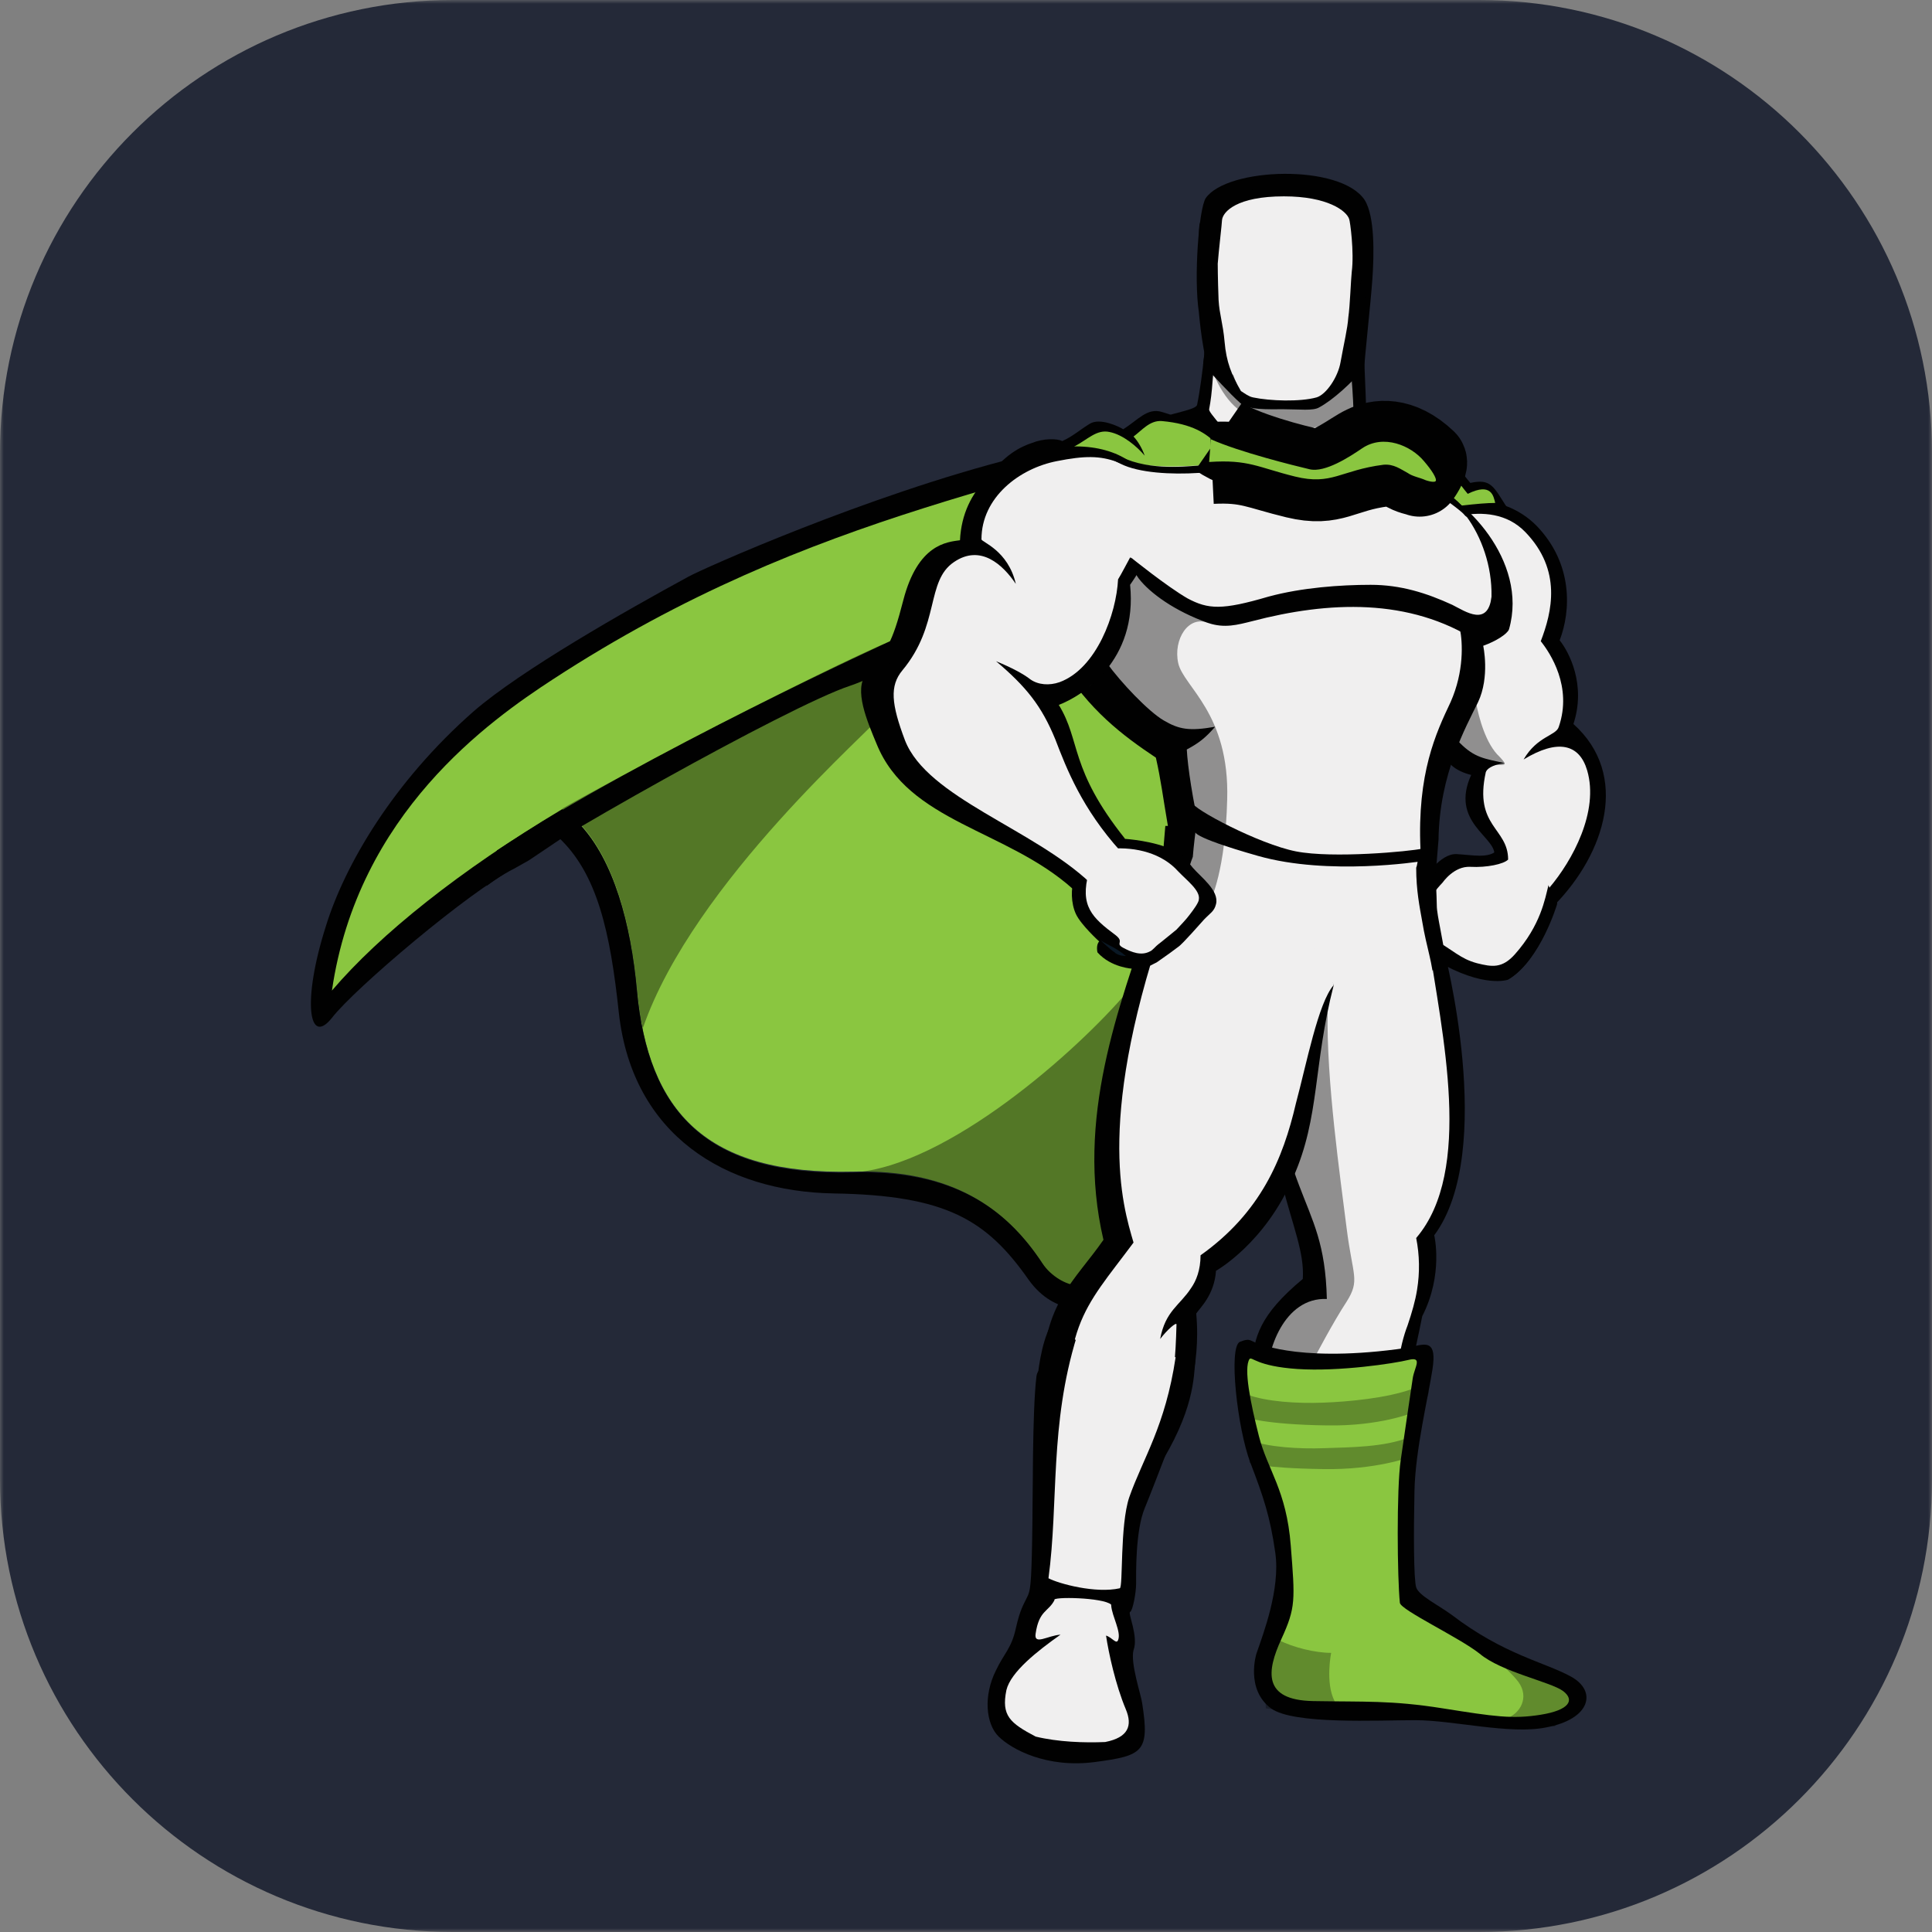 <svg width="256" height="256" viewBox="0 0 256 256" fill="none" xmlns="http://www.w3.org/2000/svg">
<rect x="0" y="0" width="256" height="256" fill="#808080" stroke="none"/>
<g id="Arch-Dark 5" clip-path="url(#clip0_9_18)">
<g id="Clip path group">
<mask id="mask0_9_18" style="mask-type:luminance" maskUnits="userSpaceOnUse" x="0" y="0" width="256" height="256">
<g id="clip0_33_628">
<path id="Vector" d="M256 0H0V256H256V0Z" fill="white"/>
</g>
</mask>
<g mask="url(#mask0_9_18)">
<g id="Group">
<path id="Vector_2" d="M196 0H60C26.863 0 0 26.863 0 60V196C0 229.137 26.863 256 60 256H196C229.137 256 256 229.137 256 196V60C256 26.863 229.137 0 196 0Z" fill="#242938"/>
</g>
</g>
</g>
<g id="gsap-greensock 1">
<path id="Vector_3" d="M68.119 115.102C62.313 117.994 46.944 131.014 43.984 134.871C40.911 138.729 40 132.701 43.188 122.696C45.691 114.619 52.068 103.649 62.768 94.247C69.029 88.823 82.805 80.987 91.228 76.406C92.936 75.441 115.022 65.557 134.716 60.614C136.424 60.132 132.668 63.628 132.098 65.557C129.138 74.718 70.054 114.016 70.054 114.016L68.119 115.102ZM151.337 225.642C152.362 232.152 151.451 232.634 145.076 233.478C138.701 234.322 134.034 231.79 132.326 230.103C130.618 228.414 130.277 224.678 131.985 221.303C133.01 219.133 134.034 218.41 134.604 215.758C135.173 213.227 135.628 212.623 136.083 211.659C136.538 210.815 136.653 209.971 136.766 204.064C136.88 198.158 136.766 187.067 137.336 182.367C137.905 177.545 157.6 184.536 157.6 184.536C157.6 184.536 152.932 196.832 151.68 199.845C150.427 202.86 150.541 208.645 150.541 209.851C150.541 211.056 150.086 213.467 149.744 213.588C149.403 213.708 150.883 216.842 150.199 218.651C149.744 220.338 151.224 224.678 151.337 225.642ZM158.851 41.327C158.168 36.746 158.851 27.704 159.762 26.259C162.608 22.16 177.635 21.678 180.823 26.5C182.189 28.669 182.075 33.732 181.847 36.987C181.62 40.242 180.823 47.233 180.709 49.524C180.596 51.212 164.088 53.864 160.445 49.283C159.42 48.078 158.851 41.327 158.851 41.327ZM192.321 213.949C199.265 219.254 204.616 220.218 208.145 222.146C211.674 224.076 210.763 227.813 204.843 228.897C200.062 229.861 192.548 227.933 187.539 227.933C182.53 227.933 171.374 228.536 168.414 226.366C164.999 223.835 166.478 219.133 166.478 219.133C167.389 216.482 169.666 210.574 168.983 205.752C168.3 200.931 167.389 198.279 165.681 193.818C163.974 189.358 162.722 178.389 164.316 177.786C165.91 177.183 165.454 177.786 167.503 178.268C169.552 178.749 171.829 179.473 176.269 179.473C180.709 179.473 185.604 178.749 187.312 178.388C189.019 178.027 190.385 177.665 189.816 181.402C189.247 185.139 187.539 192.13 187.425 197.555C187.312 202.98 187.312 209.248 187.653 210.333C187.994 211.418 190.499 212.623 192.321 213.949Z" fill="#010101"/>
<path id="Vector_4" d="M167.959 53.382C155.436 64.834 131.187 67.968 95.214 82.675C85.993 86.412 61.403 97.622 55.483 109.316C75.405 97.141 82.805 113.896 84.398 131.134C85.878 147.287 93.506 155.726 113.087 155.243C133.237 154.762 139.384 167.177 144.962 181.764C155.777 125.951 173.081 115.102 184.237 105.579C207.917 85.206 178.773 49.283 167.959 53.382Z" fill="#8AC640"/>
<path id="Vector_5" d="M167.959 53.382C137.904 64.472 108.191 67.245 73.242 90.028C64.932 95.453 47.4 107.748 43.984 131.255C56.734 116.307 86.219 97.502 122.308 85.568C140.522 79.54 153.842 75.563 170.008 68.933C168.87 61.217 168.87 58.203 167.959 53.382Z" fill="#8AC640"/>
<path id="Vector_6" d="M206.323 119.441C206.323 119.441 204.16 127.277 199.834 129.809C199.834 129.809 196.647 131.014 190.272 127.277C188.45 126.193 187.084 122.456 187.198 121.25C187.312 118.356 189.019 117.031 189.019 117.031C189.019 117.031 190.841 113.776 193.004 113.896C195.167 114.016 198.81 114.378 199.949 113.293C200.973 112.088 206.551 115.463 206.323 119.441ZM159.876 43.617C159.876 43.617 159.421 49.766 158.624 53.623C158.51 54.347 155.095 54.708 152.59 55.793C157.371 70.258 186.173 70.138 189.93 63.026C188.109 61.7 184.466 59.651 182.758 58.927C181.05 58.203 181.164 58.324 181.05 54.949C180.937 51.573 180.709 45.305 180.481 43.617C180.253 41.929 162.608 41.929 159.876 43.617Z" fill="#010101"/>
<path id="Vector_7" d="M161.014 43.617C161.014 43.617 161.014 47.113 160.673 50.489C160.559 52.056 160.445 53.02 160.218 54.225C160.104 54.949 164.088 57.841 165.227 64.231C170.691 77.129 183.328 70.74 188.564 64.592C186.743 63.266 183.783 61.458 180.368 60.011C178.66 59.288 179.457 57.721 179.343 54.346C179.229 50.971 178.774 46.028 178.546 44.22C178.318 42.412 163.747 41.93 161.014 43.617Z" fill="#F0EFEF"/>
<g id="Group_2">
<path id="Vector_8" d="M159.876 43.617C159.876 43.617 159.762 45.788 159.421 48.319C160.9 49.885 162.836 52.056 164.316 53.382C165.341 54.347 167.845 54.226 170.122 54.226C172.171 54.226 173.993 54.467 174.79 53.985C176.612 53.02 179.229 50.61 180.709 48.801C180.596 46.632 180.482 44.582 180.369 43.617C180.253 41.929 162.608 41.929 159.876 43.617Z" fill="#010101"/>
<path id="Vector_9" d="M170.236 52.779C168.869 52.779 167.275 52.659 166.023 52.417C165.454 52.297 164.885 51.935 164.429 51.694C163.632 51.091 162.835 50.368 161.925 49.645C160.103 48.198 159.99 47.354 159.99 46.993C160.787 39.398 159.762 33.01 159.762 33.01C159.762 33.01 158.965 29.755 163.291 28.911C167.616 28.067 170.235 27.947 170.235 27.947C170.235 27.947 172.967 27.947 177.179 28.911C181.505 29.755 180.708 33.01 180.708 33.01C180.708 33.01 179.684 39.398 180.481 46.993C180.481 47.354 180.367 48.198 178.545 49.645C176.951 50.85 175.699 52.176 174.447 52.417C173.195 52.659 171.601 52.779 170.236 52.779Z" fill="#010101"/>
<path id="Vector_10" d="M170.236 24.812C162.722 24.812 161.242 26.982 159.079 29.393C158.624 29.995 158.965 33.612 159.762 41.327H160.787C160.787 41.327 160.103 39.157 160.217 36.626C160.331 34.094 160.787 34.215 160.445 33.612C159.99 32.888 159.079 31.683 161.128 30.478C163.177 29.272 166.365 31.442 170.236 31.563C174.106 31.442 177.407 29.272 179.456 30.478C181.505 31.683 180.595 32.888 180.14 33.612C179.684 34.335 180.253 34.094 180.367 36.626C180.481 39.157 179.798 41.327 179.798 41.327H180.822C181.505 33.612 181.961 30.237 181.619 29.634C179.684 26.982 177.749 24.932 170.236 24.812ZM206.323 119.803C206.323 119.803 204.16 127.156 199.948 129.687C199.037 129.206 199.151 128.482 198.354 127.397C198.126 127.036 197.329 126.794 196.988 126.433C196.647 126.071 196.761 125.468 196.191 124.986C195.736 124.504 195.394 124.866 194.939 124.504C194.484 124.022 194.369 123.419 194.028 123.058C193.8 122.817 192.89 122.697 192.662 122.455C192.093 121.852 187.084 120.767 187.312 119.562C187.767 117.753 188.678 116.427 188.678 116.427C188.678 116.427 190.841 113.052 193.003 113.172C195.166 113.293 197.216 113.776 198.354 112.691C199.607 111.485 206.665 115.945 206.323 119.803Z" fill="#010101"/>
<path id="Vector_11" d="M191.524 66.522C191.524 66.522 198.696 64.713 203.591 69.656C208.487 74.719 208.145 80.987 206.665 84.844C207.917 86.412 210.194 90.751 208.487 95.934C216 102.685 212.699 113.052 205.982 119.923C205.982 119.923 204.388 113.655 198.013 113.293C198.241 110.883 192.093 108.953 194.939 102.685C190.613 101.6 190.727 98.466 190.044 94.609C189.475 90.751 191.524 66.522 191.524 66.522Z" fill="#010101"/>
</g>
<path id="Vector_12" d="M188.905 69.897C188.905 69.897 197.216 65.437 202.111 70.5C207.006 75.563 205.64 81.108 204.16 84.965C205.412 86.532 208.372 90.993 206.551 96.296C206.209 97.502 203.705 97.502 201.883 100.636C206.436 97.863 209.282 98.586 210.307 102.082C211.901 107.506 208.371 114.016 205.298 117.632C205.298 117.512 205.184 117.391 205.184 117.271C204.729 119.079 204.16 122.575 200.745 126.432C199.037 128.361 197.671 128.12 195.735 127.638C193.459 127.035 192.662 125.949 189.474 124.142C187.653 123.057 188.677 121.731 188.677 120.646C188.677 120.405 188.905 120.043 189.247 119.561C189.474 118.958 190.157 117.995 191.182 116.909C191.182 116.909 192.662 114.74 194.825 114.86C196.988 114.98 199.265 114.499 199.834 113.896C199.834 109.677 195.281 109.556 196.874 102.323C196.988 101.962 197.558 101.359 199.379 101.118C196.646 100.515 195.394 100.394 193.459 98.466C192.093 97.14 191.068 95.452 190.726 93.282C190.044 89.546 188.905 69.897 188.905 69.897Z" fill="#F0EFEF"/>
<path id="Vector_13" d="M164.885 62.302C164.202 61.338 160.673 56.516 153.956 54.587C152.02 53.984 150.768 55.672 148.833 56.878C148.264 56.516 145.759 55.311 144.393 56.154C143.027 56.997 142.117 57.842 140.75 58.444C140.067 58.083 138.246 58.083 136.766 58.685C135.286 59.167 133.009 60.252 130.846 63.387C129.48 68.57 154.98 64.712 154.98 64.712L164.885 62.302Z" fill="#010101"/>
<path id="Vector_14" d="M165.113 62.302C161.469 60.976 162.039 56.516 153.956 55.793C152.362 55.672 151.337 56.998 150.199 57.842C150.768 58.445 151.337 59.409 151.679 60.373C150.654 59.168 148.833 57.6 147.011 57.239C145.303 56.878 144.165 58.203 142.343 59.168C142.684 59.529 143.026 60.132 143.481 60.856C141.887 59.771 140.749 59.41 138.586 60.253C137.106 60.735 134.26 62.061 132.097 65.316C130.731 70.5 155.094 64.713 155.094 64.713L165.113 62.302Z" fill="#8AC640"/>
<path id="Vector_15" d="M186.515 64.231C186.515 64.231 186.515 62.905 186.401 61.7C186.401 61.459 185.49 60.856 185.49 60.615L185.263 60.374C185.263 60.374 187.084 59.289 188.45 59.892C189.93 60.374 190.727 62.423 190.727 62.423C193.345 61.459 193.573 62.544 194.825 63.99C197.558 63.387 197.899 64.472 199.607 67.125C199.607 67.125 197.558 66.763 193.573 67.486C189.702 68.088 186.515 64.11 186.515 64.231Z" fill="#010101"/>
<path id="Vector_16" d="M186.059 63.628C186.059 63.628 186.742 63.025 186.514 62.904C187.766 62.181 189.474 61.338 190.271 63.628C192.89 62.663 193.231 63.99 194.483 65.437C197.671 63.87 197.898 65.798 198.126 66.642C197.102 66.642 195.622 66.762 193.573 67.003C189.702 67.606 185.945 63.507 186.059 63.628Z" fill="#8AC640"/>
<path id="Vector_17" d="M147.353 60.615C147.353 60.615 153.842 63.025 159.307 62.663C164.771 62.182 174.106 61.699 179.115 64.834C179.115 64.834 184.238 62.904 189.019 64.231C193.801 65.556 202.567 74.236 199.949 83.397C199.721 84 198.241 84.965 196.533 85.568C196.533 85.568 197.444 89.666 195.85 93.041C194.256 96.296 190.727 102.565 190.613 111.244C190.5 112.69 190.272 115.704 190.044 117.15C181.164 116.789 167.504 113.293 154.07 113.534C154.184 111.968 154.298 111.003 154.412 109.436H154.753C154.07 105.458 153.842 103.408 153.159 100.394C148.833 97.502 144.279 94.126 140.409 87.737C136.652 81.348 147.353 60.615 147.353 60.615ZM191.296 125.71C191.296 125.71 198.355 152.471 190.044 163.682C190.044 163.682 191.296 168.865 188.45 174.411C187.995 176.821 187.425 178.991 187.084 181.402C185.604 191.407 183.099 195.626 182.416 211.659L175.585 211.539C175.585 211.539 174.788 199.966 172.398 193.818C171.033 190.323 165.681 185.621 165.91 180.92C166.137 177.304 166.82 174.29 172.627 169.468C173.081 162.477 166.479 155.846 167.504 129.808L191.296 125.71Z" fill="#010101"/>
<path id="Vector_18" d="M189.247 124.624C191.069 136.92 195.281 155.123 187.653 164.043C188.103 166.304 188.142 168.636 187.767 170.914C187.539 172.36 187.084 173.927 186.515 175.614C185.376 178.508 184.921 182.727 184.579 185.258C183.099 195.264 183.099 195.746 182.416 211.779L175.585 211.658C175.585 211.658 174.788 200.086 172.398 193.938C171.033 190.443 168.186 187.429 167.959 182.728C167.731 179.112 170.122 171.879 175.814 172.12C175.472 157.534 169.097 160.427 167.39 130.049L189.247 124.624ZM147.353 60.615C147.353 60.615 149.858 61.459 152.59 61.699C155.322 61.94 158.282 61.699 160.9 61.579C166.365 61.097 174.106 60.494 179.229 63.628C179.229 63.628 182.075 62.663 185.149 62.904C186.515 63.025 187.881 64.231 189.475 64.713C194.484 66.039 199.265 74.838 197.102 82.795C196.874 83.398 195.28 82.795 193.459 83.398C193.8 85.086 194.028 88.943 192.206 93.042C190.271 97.141 187.767 102.445 188.222 112.571C176.268 111.968 170.918 111.124 159.078 110.521C158.054 106.061 157.37 101.601 157.257 99.31C158.851 98.466 159.76 97.744 161.014 96.297C157.599 96.9 156.232 96.658 154.183 95.453C152.134 94.247 148.491 90.39 146.669 87.859C146.442 87.617 145.19 91.595 142.344 91.716C141.319 90.149 145.645 85.688 144.848 84.001C142.002 77.853 147.353 60.615 147.353 60.615Z" fill="#F0EFEF"/>
<path id="Vector_19" d="M190.157 114.619C190.157 114.619 190.385 118.959 190.385 120.044C190.385 121.249 191.296 124.865 191.409 126.553C190.157 128.843 184.693 134.027 174.788 135.956C164.998 138.125 152.02 121.852 152.02 121.852C152.362 120.285 153.5 115.704 154.297 113.293C154.411 113.052 154.639 112.449 154.639 112.208C155.664 110.641 190.157 114.619 190.157 114.619Z" fill="#010101"/>
<path id="Vector_20" d="M187.653 114.981C187.653 117.995 188.108 120.165 188.45 122.094C189.019 125.589 189.93 127.88 189.93 130.17C189.93 137.161 181.278 135.956 173.991 136.197C164.201 138.368 155.891 122.094 155.891 122.094C156.574 119.321 157.029 116.187 158.054 113.535C158.167 112.088 158.395 110.28 158.509 109.436C172.397 109.436 182.188 110.28 187.88 110.882C188.108 112.208 187.881 114.499 187.653 114.981Z" fill="#F0EFEF"/>
<path id="Vector_21" d="M176.724 130.531C176.724 130.531 170.69 116.307 152.589 120.526C148.264 133.425 142.457 148.252 146.214 164.285C142.457 169.709 138.131 172.723 138.131 182.728C138.131 192.733 138.587 194.421 138.587 194.421L151.906 195.145C151.906 195.145 156.232 189.239 157.94 182.849C158.395 181.041 158.851 177.786 158.509 174.05C158.964 173.326 160.9 171.639 161.128 168.384C161.128 168.384 167.616 164.768 171.373 155.968C174.903 148.011 173.992 141.14 176.724 130.531Z" fill="#010101"/>
<path id="Vector_22" d="M176.724 130.531C176.383 129.206 171.829 116.187 154.98 120.044C145.076 148.011 148.719 159.583 150.199 164.646C143.482 173.686 140.408 175.615 141.775 193.938H150.655C154.753 187.067 155.664 184.536 155.891 175.495C155.891 175.133 154.639 176.218 153.728 177.424C154.412 173.687 156.347 172.964 157.827 170.673C158.51 169.709 159.079 168.262 159.079 166.333C167.048 160.668 170.008 153.555 171.715 146.202C173.082 141.14 174.675 132.822 176.724 130.531Z" fill="#F0EFEF"/>
<g id="Group_3">
<path id="Vector_23" d="M148.605 111.124C148.605 111.124 151.679 111.244 154.412 112.208C157.03 113.172 157.03 113.775 158.055 114.981C159.079 116.187 161.584 117.995 161.129 119.803C160.901 120.767 160.332 121.008 159.535 121.852C159.193 122.214 156.688 125.107 156.119 125.468C155.778 125.709 155.322 126.071 154.981 126.312L153.273 127.518C152.135 128.121 151.338 128.482 150.086 128.362C150.086 128.362 147.24 128.241 145.418 126.192C145.418 126.192 145.19 125.227 145.646 124.746C145.646 124.746 143.255 122.575 142.572 121.129C141.888 119.683 141.888 117.634 142.344 116.549C142.572 115.463 147.011 112.449 148.605 111.124ZM151.452 228.415L151.11 231.429C151.11 231.429 150.086 232.755 142.458 232.635C134.717 232.514 132.668 229.983 131.985 228.657L131.53 225.522C131.53 225.522 133.01 223.232 133.352 223.232C135.856 223.473 144.394 227.089 150.314 228.053C150.882 228.053 150.996 228.294 151.452 228.415ZM167.959 222.267C167.959 223.593 167.845 223.593 167.845 224.919C169.21 226.004 172.627 226.607 179.115 226.486C188.564 226.245 197.33 229.5 208.031 227.571L208.145 225.401L207.12 225.281L169.21 222.026L167.959 222.267Z" fill="#010101"/>
<path id="Vector_24" d="M176.269 226.486H179.115C185.263 226.245 191.069 227.692 197.33 228.053C200.631 227.933 204.73 227.089 204.388 224.558L172.057 221.664C170.122 223.954 171.601 225.883 176.269 226.486ZM139.156 175.736C140.181 176.46 147.125 180.799 158.396 180.196C158.168 182.487 158.282 186.947 153.273 194.782C150.768 198.64 148.605 205.391 148.15 213.95C148.264 215.878 149.288 217.566 147.922 220.098C148.377 221.664 150.199 224.798 151.11 226.727C152.02 228.656 152.476 230.826 146.442 230.947C140.294 231.067 130.39 230.344 131.756 225.281C132.44 222.629 134.375 219.857 134.603 218.771C134.83 217.686 134.83 214.432 136.765 212.262C138.473 206.235 137.904 200.448 137.563 195.024C136.993 189.358 136.879 180.317 139.156 175.736ZM149.744 77.491C157.827 66.039 150.996 56.878 138.018 59.65C132.781 60.735 127.545 64.593 127.203 71.584C125.496 71.825 121.625 72.066 119.69 79.54C118.21 85.326 117.413 86.411 114.794 89.304C113.087 91.353 114.908 95.572 116.16 98.586C120.373 108.953 133.35 109.917 142.116 117.753C145.076 116.909 148.15 113.414 149.061 111.124C141.661 101.841 143.254 98.225 140.294 93.403C143.482 92.197 150.768 87.496 149.744 77.491Z" fill="#010101"/>
</g>
<path id="Vector_25" d="M148.15 76.768C148.605 76.044 149.402 74.477 149.744 73.874C149.858 73.754 151.11 76.044 151.224 75.924C154.297 70.619 155.094 62.904 151.565 62.181C150.768 62.06 149.288 61.699 148.036 61.216C145.759 60.373 143.71 60.373 140.067 61.096C135.058 62.06 130.049 65.918 130.049 71.463C130.049 71.825 133.577 72.91 134.602 77.37C132.894 74.838 129.934 72.066 126.405 74.477C122.648 77.008 124.584 82.794 119.575 88.821C117.867 90.871 118.095 93.282 119.916 98.103C122.876 105.698 136.879 109.797 144.506 117.029C146.328 116.185 147.58 114.257 148.491 112.81C143.368 107.145 141.318 101.84 139.839 97.983C138.017 93.523 135.968 90.992 131.983 87.615C134.033 88.459 135.627 89.303 136.537 90.026C137.561 90.749 139.041 90.87 140.408 90.388C145.304 88.581 147.922 81.348 148.15 76.768Z" fill="#F0EFEF"/>
<path id="Vector_26" d="M197.671 78.697C197.33 83.277 194.142 80.987 192.435 80.143C189.019 78.576 185.604 77.491 181.619 77.491C177.635 77.491 172.512 77.853 168.073 79.058C161.925 80.866 160.103 80.746 157.371 79.299C154.639 77.732 149.858 73.874 149.858 73.874C149.858 73.874 149.744 75.08 150.883 76.647C152.362 78.576 155.664 80.987 160.104 82.553C162.267 83.277 163.975 82.794 165.91 82.312C176.042 79.661 186.743 79.178 195.736 84.965C196.192 85.205 197.786 84.482 198.469 83.397C199.379 81.831 197.671 78.697 197.671 78.697Z" fill="#010101"/>
<path id="Vector_27" d="M145.873 124.624C146.784 125.227 147.922 125.589 149.174 126.674C149.174 126.674 148.15 126.674 147.695 126.192C147.125 125.83 145.987 124.746 145.873 124.624Z" fill="#0A1825"/>
<path id="Vector_28" d="M178.773 29.031C178.432 27.947 175.927 26.017 170.121 26.017C163.86 26.017 162.039 28.067 161.925 29.151C161.925 29.513 161.47 33.371 161.356 34.938C161.356 34.938 161.356 36.867 161.469 39.759C161.583 41.688 162.039 42.773 162.266 45.305C162.494 47.956 163.177 49.644 164.429 51.814C164.999 52.175 165.454 52.537 166.023 52.658C168.3 53.14 172.284 53.261 174.447 52.658C175.699 52.297 177.293 50.006 177.635 47.957C178.09 45.425 178.545 43.617 178.659 42.05C178.887 40.484 179.001 36.987 179.114 36.023C179.456 33.371 178.887 29.272 178.773 29.031Z" fill="#F0EFEF"/>
<path id="Vector_29" d="M166.82 178.027C166.82 178.027 172.854 180.799 187.767 178.388C187.767 178.388 183.555 200.81 185.491 212.02C185.491 212.02 187.426 214.914 201.77 220.459C201.77 220.459 208.145 222.146 207.918 225.522C207.918 225.522 208.145 226.245 200.404 226.004C192.663 225.763 185.377 224.316 180.254 224.316C175.131 224.316 169.667 224.557 168.756 222.99C167.732 221.544 168.984 217.807 170.464 215.636C172.058 213.347 171.602 211.658 171.489 207.56C171.146 196.832 163.405 185.742 166.82 178.027Z" fill="#010101"/>
<path id="Vector_30" d="M165.568 180.076C164.771 181.282 165.681 185.862 166.819 190.322C167.958 194.782 170.463 197.435 171.032 204.788C171.601 212.02 171.715 212.985 169.779 217.204C167.844 221.422 167.275 225.28 173.991 225.401C180.708 225.522 184.351 225.28 191.182 226.366C198.013 227.45 200.403 227.812 204.16 227.21C207.917 226.607 208.714 225.28 207.12 224.075C205.526 222.87 198.923 221.544 196.077 219.132C193.345 216.963 185.604 213.346 185.49 212.382C185.149 209.127 185.035 197.314 185.604 193.456C186.173 189.598 186.97 184.053 187.198 182.607C187.426 181.16 188.564 179.713 186.628 180.196C184.693 180.677 177.407 181.763 171.943 181.401C166.479 181.04 165.91 179.714 165.568 180.076Z" fill="#8AC640"/>
<path id="Vector_31" opacity="0.3" d="M169.439 217.325C171.373 218.289 174.22 219.013 176.383 219.013C176.383 219.013 175.585 222.991 176.838 225.401C178.09 227.813 167.73 226.366 167.73 226.366L167.276 217.807L169.439 217.325ZM199.607 227.692C201.428 227.089 202.681 224.919 201.201 222.87C199.607 220.821 198.241 220.459 200.29 220.339C202.339 220.218 209.853 225.04 209.853 225.04L205.982 228.777L199.607 227.692ZM165.226 184.777C167.845 185.742 171.829 185.983 175.244 185.862C178.659 185.742 183.782 185.259 187.084 184.054C190.385 182.848 189.019 185.38 189.019 185.38L187.198 187.188C187.198 187.188 182.872 188.996 175.814 188.876C167.504 188.755 164.999 187.791 164.999 187.791L165.226 184.777ZM165.454 190.805C168.073 191.769 172.056 192.01 175.472 191.89C178.887 191.769 183.441 191.769 186.742 190.443C188.108 189.961 187.312 192.01 187.312 192.01L186.742 193.095C186.742 193.095 182.302 194.783 175.358 194.662C167.048 194.542 165.568 193.818 165.568 193.818L165.454 190.805Z" fill="#010101"/>
<path id="Vector_32" d="M157.94 106.302C157.94 107.146 166.82 111.847 171.715 112.812C176.61 113.776 186.856 112.812 188.45 112.45L188.222 114.138C188.222 114.138 176.041 116.067 166.706 113.415C157.371 110.763 158.396 110.16 158.396 110.16L157.94 106.302Z" fill="#010101"/>
<path id="Vector_33" d="M138.928 209.128C140.294 209.851 145.19 211.177 148.377 210.454C148.832 210.333 148.377 202.136 149.63 198.399C151.451 193.215 154.411 188.996 155.777 179.835C150.995 179.353 145.531 178.027 142.685 177.062C139.042 188.876 140.295 199.002 138.928 209.128ZM146.556 216.722C147.353 216.963 147.922 217.927 148.15 217.326C148.605 216.24 147.353 214.191 147.239 212.745V212.624C146.215 211.66 139.27 211.539 139.726 212.021C138.929 213.588 137.677 213.347 137.222 216.482C136.994 218.048 138.816 216.722 140.523 216.602C137.449 218.771 133.921 221.545 133.351 223.955C132.668 227.33 133.806 228.295 137.222 230.104C140.182 230.827 143.711 230.947 146.443 230.827C149.517 230.224 150.086 228.657 149.175 226.487C147.808 223.232 146.898 219.013 146.556 216.722Z" fill="#F0EFEF"/>
<path id="Vector_34" d="M147.808 60.132C151.565 62.423 156.802 61.82 158.737 61.699C159.193 61.699 163.747 60.855 163.974 60.975C164.429 61.096 164.429 61.458 164.429 61.458C164.429 61.458 162.722 62.422 158.851 62.663C155.208 62.904 150.882 62.663 148.492 61.458C145.645 60.132 147.808 60.132 147.808 60.132ZM186.515 62.423C187.198 62.904 191.638 64.713 193.573 66.882C195.281 68.812 194.37 68.691 194.028 68.209C193.573 67.606 190.044 65.075 188.678 64.472C187.312 63.87 185.604 62.784 185.604 62.543C185.604 62.302 186.515 62.423 186.515 62.423Z" fill="#010101"/>
<path id="Vector_35" d="M147.239 112.449C150.54 112.208 153.956 113.052 156.119 115.463C157.257 116.668 159.079 117.994 158.851 119.2C158.851 119.561 158.168 120.526 157.599 121.249C157.258 121.731 156.233 122.816 155.891 123.178C155.436 123.539 153.842 124.866 153.501 125.107C153.159 125.348 152.704 125.951 152.362 126.071C151.224 126.674 149.972 126.192 148.833 125.589C147.695 124.986 149.061 124.866 147.809 123.902C144.735 121.611 143.027 120.044 144.28 115.584C144.393 114.74 145.645 113.775 147.239 112.449Z" fill="#F0EFEF"/>
<path id="Vector_36" opacity="0.4" d="M118.21 84.844C107.964 89.184 81.894 102.927 74.494 107.146C80.641 111.244 83.487 121.129 84.398 131.134C84.512 132.099 84.626 132.943 84.74 133.907C84.853 134.751 84.968 135.353 85.081 135.716C85.081 135.836 85.081 136.077 85.195 136.197C91.912 116.79 115.932 96.297 116.843 94.73C117.298 94.006 116.274 90.872 117.868 87.859C119.917 84 123.902 82.312 118.21 84.844ZM142.572 175.857C147.808 164.767 147.922 154.159 147.808 141.742C147.808 136.558 151.337 129.205 149.516 131.254C142.685 139.33 125.496 154.52 113.087 155.363C130.504 154.761 137.335 164.043 142.572 175.857Z" fill="#010101"/>
<path id="Vector_37" d="M64.476 117.392C70.965 112.449 104.548 93.524 112.631 90.871C120.714 88.099 118.209 84.844 118.209 84.844C118.209 84.844 85.422 99.791 65.842 112.69" fill="#010101"/>
<path id="Vector_38" opacity="0.4" d="M160.103 82.554C157.485 81.469 155.436 84.724 156.119 87.859C156.802 90.993 162.95 94.488 162.608 105.94C162.38 115.343 160.445 119.2 160.445 119.2L156.119 113.415C156.119 113.415 155.436 100.395 153.956 98.466C152.476 96.537 147.808 93.042 145.987 91.234C144.165 89.425 148.036 87.014 147.808 83.639C147.581 80.384 149.744 73.875 149.744 73.875L160.103 82.554ZM175.927 133.906C175.7 142.947 177.635 156.328 178.432 162.717C179.229 169.106 180.253 169.589 178.432 172.482C176.61 175.255 174.22 179.835 174.22 179.835L166.365 179.112C166.365 179.112 172.626 170.673 172.967 169.106C173.308 167.54 169.779 155.606 169.779 155.606L175.927 133.906ZM160.787 49.524C162.381 53.261 164.316 54.948 167.389 56.034C169.21 56.757 176.382 57.722 179.229 54.346C180.481 52.779 179.684 48.56 179.684 48.56L173.195 54.105L164.429 52.417L163.405 49.645L160.787 49.524Z" fill="#010101"/>
<g id="Vector_39">
<path d="M161.469 57.842C164.429 59.891 171.829 61.82 173.878 62.182C175.927 62.663 179.228 59.891 180.822 59.168C182.53 58.324 185.49 57.842 188.905 61.097C189.247 61.459 188.108 63.026 188.108 63.026C187.994 62.905 187.311 62.905 186.4 62.423C185.49 61.941 184.693 61.579 183.327 61.699C177.634 62.423 176.724 64.472 171.715 63.266C166.706 62.06 165.454 61.096 160.559 61.337" fill="#8AC640"/>
<path d="M161.469 57.842C164.429 59.891 171.829 61.82 173.878 62.182C175.927 62.663 179.228 59.891 180.822 59.168C182.53 58.324 185.49 57.842 188.905 61.097C189.247 61.459 188.108 63.026 188.108 63.026C187.994 62.905 187.311 62.905 186.4 62.423C185.49 61.941 184.693 61.579 183.327 61.699C177.634 62.423 176.724 64.472 171.715 63.266C166.706 62.06 165.454 61.096 160.559 61.337" stroke="#010101" stroke-width="10.864" stroke-miterlimit="10" stroke-linejoin="round"/>
</g>
<path id="Vector_40" d="M160.445 58.203C164.202 59.891 171.487 61.699 173.536 62.182C175.585 62.664 178.887 60.494 180.481 59.409C183.327 57.48 186.97 59.047 188.678 61.097C189.816 62.422 190.272 63.267 190.272 63.628C190.272 64.11 188.906 63.628 188.906 63.628C188.109 63.267 187.198 63.146 186.515 62.663C185.604 62.182 184.693 61.459 183.328 61.579C177.635 62.302 176.497 64.351 171.602 63.146C166.707 61.94 165.455 60.855 160.218 61.216" fill="#8AC640"/>
<path id="Vector_41" d="M142.799 170.793C142.572 170.553 143.027 170.312 142.799 170.312C141.32 170.312 139.27 169.106 138.131 167.418C133.236 159.945 126.064 155.002 113.086 155.364C93.619 155.846 85.877 147.408 84.398 131.255C83.601 122.455 81.324 113.896 76.656 109.074L73.924 110.883C79.16 115.704 80.868 123.54 82.007 134.269C83.828 150.422 96.123 157.896 110.468 158.137C125.381 158.378 130.731 161.633 136.309 169.589C138.131 172.12 140.18 172.964 141.774 173.326L142.799 170.793Z" fill="#010101"/>
<path id="Vector_42" opacity="0.4" d="M195.622 93.282C195.964 95.091 196.874 98.586 198.696 100.274C199.493 101.118 199.607 101.359 198.924 101.359C198.24 101.359 193.231 101.118 193.231 101.118L191.865 98.586L195.622 93.282Z" fill="#010101"/>
</g>
</g>
<defs>
<clipPath id="clip0_9_18">
<rect width="256" height="256" fill="white"/>
</clipPath>
</defs>
</svg>
